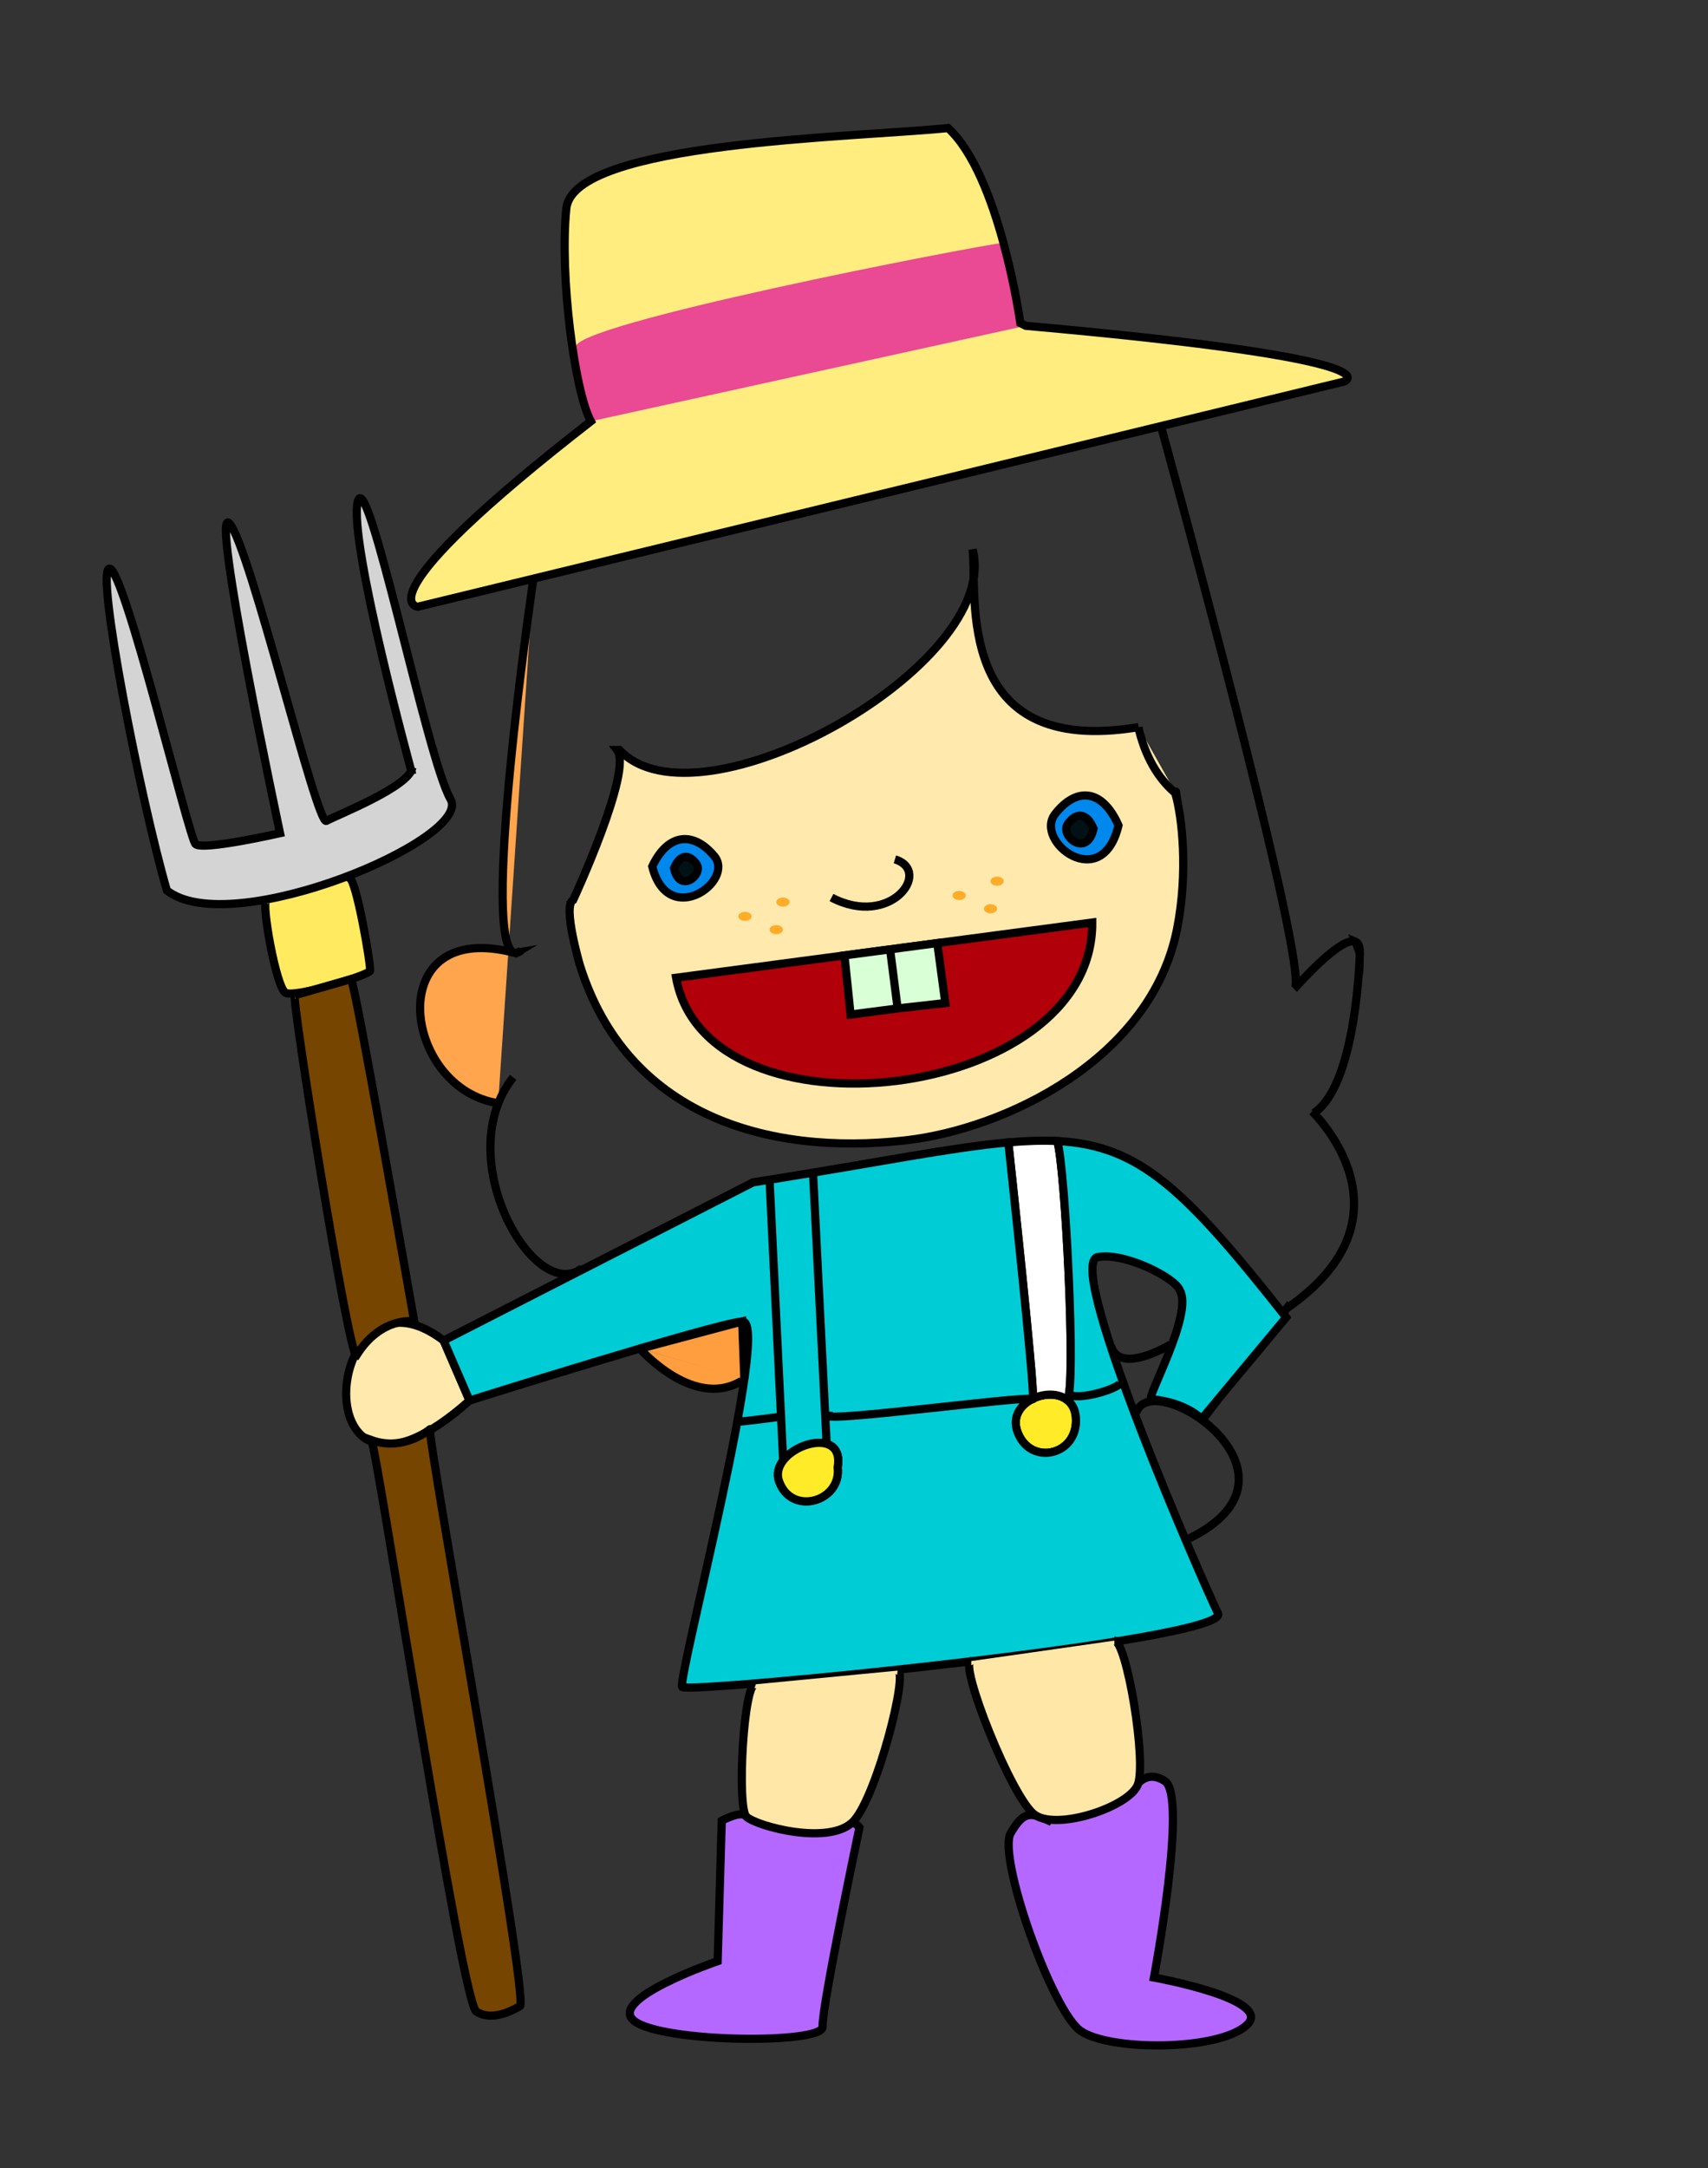 <?xml version="1.0" encoding="utf-8"?>
<!-- Generator: Adobe Illustrator 16.0.0, SVG Export Plug-In . SVG Version: 6.00 Build 0)  -->
<!DOCTYPE svg PUBLIC "-//W3C//DTD SVG 1.1//EN" "http://www.w3.org/Graphics/SVG/1.1/DTD/svg11.dtd">
<svg version="1.1" id="Dessin" xmlns="http://www.w3.org/2000/svg" xmlns:xlink="http://www.w3.org/1999/xlink" x="0px" y="0px"
	 width="208.8px" height="264.96px" viewBox="0 0 208.8 264.96" enable-background="new 0 0 208.8 264.96" xml:space="preserve">
<rect x="0" y="0" width="208.8" height="264.96" fill="#333333" stroke="none"/>
<g>
	<path fill="#FFE9AD" stroke="#000000" stroke-miterlimit="10" d="M143.65,96.813l0.085,0.333c0.748,2.667,1.54,9.333,0.165,16.333
		c-3.128,15.922-20.997,24.502-33.25,25.875c-16.979,1.903-34-3.125-39.749-21.375c0,0-2.166-7.333-0.833-8
		c0,0,7.332-15.833,5.375-18.333l0.289-0.001c9.667,10.333,46.836-10.333,43.168-24.5c0.609,5.486-2.464,25.499,20.291,21.71"/>
	<path fill="#FFE9AD" stroke="#000000" stroke-miterlimit="10" d="M143.798,97.013C143.704,96.349,143.798,97.013,143.798,97.013
		c-1.75-1.459-3.563-3.808-4.567-7.842l-0.04-0.316"/>
</g>
<path fill="none" stroke="#000000" stroke-miterlimit="10" d="M258.553,109.925"/>
<path fill="none" stroke="#000000" stroke-miterlimit="10" d="M304.525,109.48"/>
<path fill="#B1000A" stroke="#000000" stroke-miterlimit="10" d="M133.525,112.73c0.128,22-47.125,27.375-50.875,6.75
	L133.525,112.73z"/>
<g>
	<path fill="none" stroke="#000000" stroke-miterlimit="10" d="M165.704,115.074l0.53,1.406
		C166.261,115.652,166.057,115.224,165.704,115.074z"/>
	<path fill="none" stroke="#000000" stroke-miterlimit="10" d="M141.914,52.026c0,0,18.489,67.12,16.322,68.787
		c0,0,5.683-6.493,7.468-5.739"/>
</g>
<path fill="none" stroke="#000000" stroke-miterlimit="10" d="M166.234,116.48c0,0-0.334,15.5-5.333,19.333l-0.293,0.208"/>
<path fill="none" stroke="#000000" stroke-miterlimit="10" d="M157.4,159.813c16.333-11.333,3-24,3-24"/>
<line fill="none" stroke="#000000" stroke-miterlimit="10" x1="146.9" y1="173.647" x2="157.733" y2="159.314"/>
<path fill="none" stroke="#000000" stroke-miterlimit="10" d="M103.233,142.647c3.167,23.667,25.333,4.166,16.667-2.667"/>
<path fill="none" stroke="#000000" stroke-miterlimit="10" d="M138.9,172.647c1.833-5.833,22.5,7.499,6.5,15.333"/>
<path fill="#FFE9AD" stroke="#000000" stroke-miterlimit="10" d="M57.4,171.147l-3.167-7.333
	C39.4,152.48,36.233,189.981,57.4,171.147z"/>
<path fill="none" stroke="#000000" stroke-miterlimit="10" d="M143.067,164.314c0,0-6.251,3.79-7.251,0.124"/>
<path fill="#FFA54D" stroke="#000000" stroke-miterlimit="10" d="M65.21,70.71c0,0-6.878,46.547-2.039,45.708l-0.104,0.063
	c-16.5-4.5-14,16.501-2.167,18.334"/>
<line fill="#FFA54D" stroke="#000000" stroke-miterlimit="10" x1="69.635" y1="110.48" x2="69.733" y2="110.313"/>
<path fill="#FFA54D" stroke="#000000" stroke-miterlimit="10" d="M63.27,116.394c0.145-0.043,0.299-0.121,0.465-0.247"/>
<path fill="none" stroke="#000000" stroke-miterlimit="10" d="M62.733,131.647c-7.667,9.667,2.333,27.333,8.167,23.5l0.333-0.001"/>
<path fill="#FF9E3F" stroke="#000000" stroke-miterlimit="10" d="M78.233,164.813c0,0,6.833,7.834,12.833,3.667"/>
<g>
	<path fill="#FFED7F" d="M72.233,51.48c-2-3.667-3.833-17.833-3-26s35.167-8.667,46.667-9.833
		c6.333,5.833,8.833,23.833,8.833,23.833l0.667,0.333c46.833,4.167,38.835,6.833,38.835,6.833l-22.079,5.365L51.068,74.147
		C51.068,74.147,43.9,73.48,72.233,51.48z"/>
</g>
<path fill="#FFEA60" stroke="#000000" stroke-miterlimit="10" d="M32.567,109.98c-0.667,0.167,1.167,10.667,2.333,11.333
	s10.167-2.167,10.333-2.667s-1.667-11.166-2.5-11.333l-0.209-0.292"/>
<path fill="#D4D4D4" stroke="#000000" stroke-miterlimit="10" d="M50.4,93.813c-0.333,2.333-9.333,5.833-10.5,6.5
	s-9.333-33.5-11.833-36.333s6.167,37.833,6.167,37.833s-9.5,2.166-10.333,1.333s-8.667-33.5-10.5-33.667s3.833,28.5,7,39.333
	c7.833,6.167,37.5-6.334,34.667-11.167S44.9,56.48,43.733,61.313S50.4,94.646,50.4,94.646"/>
<g>
	<path fill="#16FF81" stroke="#000000" stroke-miterlimit="10" d="M50.636,161.455c0.047,0.262,0.081,0.442,0.097,0.524
		L50.636,161.455z"/>
	<g>
		<path fill="#764500" stroke="#000000" stroke-miterlimit="10" d="M36.046,121.615l6.854-1.969
			c0.475,0.159,6.824,36.763,7.736,41.809c0,0-4.069-0.641-7.069,4.191C42.567,165.48,35.546,121.615,36.046,121.615"/>
	</g>
</g>
<path fill="#0088EC" stroke="#000000" stroke-miterlimit="10" d="M87.33,104.626c2.532,3.047-5.649,8.961-7.597,1.254
	C81.681,101.759,84.798,101.579,87.33,104.626z"/>
<path fill="#001216" stroke="#000000" stroke-miterlimit="10" d="M85.138,105.574c0.913,1.269-2.037,3.731-2.739,0.522
	C83.102,104.38,84.225,104.305,85.138,105.574z"/>
<path fill="#0088EC" stroke="#000000" stroke-miterlimit="10" d="M128.971,99.488c-2.587,3.332,5.771,9.798,7.762,1.372
	C134.744,96.353,131.558,96.156,128.971,99.488z"/>
<path fill="#001216" stroke="#000000" stroke-miterlimit="10" d="M130.541,100.666c-1.045,1.446,2.334,4.254,3.14,0.595
	C132.875,99.304,131.587,99.219,130.541,100.666z"/>
<g>
	<path fill="#764500" stroke="#000000" stroke-miterlimit="10" d="M45.4,175.98c0.667,0.834,11,68.666,12.833,69.833
		s4.167,0.001,5.333-0.666s-11.333-69.333-11-70.5C52.566,174.647,49.4,177.417,45.4,175.98z"/>
</g>
<path fill="#B468FF" stroke="#000000" stroke-miterlimit="10" d="M91.233,221.98c-0.5-0.833-3,0.5-3,0.5l-0.5,17.167
	c0,0-13.667,4.666-10.167,7.333s23.167,2.834,23,0.667s4.5-24.333,4.5-24.333s-1-1.333-1.667,0"/>
<path fill="#B468FF" stroke="#000000" stroke-miterlimit="10" d="M128.567,222.647c-2.5-1.167-3.333-1.501-5,1.333
	s5,21.667,8.5,24.167s16.833,2.499,20.333-0.667s-11.333-5.833-11.333-5.833s4.166-22.167,1.333-24s-4.166,1.667-4.166,1.667"/>
<g>
	<path fill="#EA4993" d="M125.4,39.813l-0.667-0.333c0,0-0.632-4.548-2.063-9.812c-4.06,0.485-53.406,10.051-52.27,12.812
		l-0.256,1.055c0.578,3.574,1.321,6.536,2.089,7.945L125.4,39.813z"/>
</g>
<g>
	<path fill="none" stroke="#000000" stroke-miterlimit="10" d="M72.233,51.48c-2-3.667-3.833-17.833-3-26s35.167-8.667,46.667-9.833
		c6.333,5.833,8.833,23.833,8.833,23.833l0.667,0.333c46.833,4.167,38.835,6.833,38.835,6.833l-22.079,5.365L51.068,74.147
		C51.068,74.147,43.9,73.48,72.233,51.48z"/>
</g>
<g>
	<path fill="#FFEB28" stroke="#000000" stroke-miterlimit="10" d="M126.269,170.916c-0.008,0.055-0.02,0.081-0.036,0.064
		c-0.008-0.008-0.04-0.013-0.06-0.019c-1.432,0.732-2.432,2.152-1.814,3.936c1.5,4.333,7.499,3,7.166-1.667
		c-0.071-0.997-0.472-1.698-1.049-2.153c-0.024,0.03-0.049,0.067-0.076,0.07c0.027-0.003,0.052-0.04,0.076-0.07
		C129.381,170.212,127.645,170.25,126.269,170.916z"/>
	<path fill="#00CCD6" stroke="#000000" stroke-miterlimit="10" d="M126.269,170.916c-0.031,0.016-0.064,0.029-0.096,0.046
		c0.02,0.006,0.052,0.011,0.06,0.019C126.25,170.997,126.261,170.97,126.269,170.916z"/>
	<path fill="#FFFFFF" stroke="#000000" stroke-miterlimit="10" d="M126.269,170.916c1.376-0.666,3.112-0.703,4.207,0.161
		c1.117-1.337-0.251-28.609-1.232-31.645c-1.82-0.093-3.794-0.025-5.979,0.166C123.586,142.572,126.488,169.432,126.269,170.916z"/>
	<g>
		<path fill="none" d="M95.233,180.98c1.5,4.333,7.667,2.5,7.167-1.667c0.298-1.687-0.341-2.566-1.344-2.873
			C98.688,175.717,94.274,178.208,95.233,180.98z"/>
		<g>
			<path fill="none" d="M95.233,180.98c1.5,4.333,7.667,2.5,7.167-1.667c0.298-1.687-0.341-2.566-1.344-2.873
				C98.688,175.717,94.274,178.208,95.233,180.98z"/>
			<path fill="#00CCD6" stroke="#000000" stroke-miterlimit="10" d="M130.733,170.313c0.5,1,6.834-0.667,6.334-1.667
				C137.567,169.646,131.233,171.313,130.733,170.313z M134.067,153.647c3.208-0.75,9.615,2.489,10.148,4.01
				c1.74,2.816-4.163,13.264-3.482,13.323c4.291,0.375,6.167,2.414,6.167,2.414l10.333-12.414
				c-12.379-15.662-17.898-21.033-27.989-21.548c0.981,3.035,2.35,30.308,1.232,31.645c0.577,0.455,0.978,1.156,1.049,2.153
				c0.333,4.667-5.666,6-7.166,1.667c-0.617-1.783,0.383-3.203,1.814-3.936c-1.247-0.372-25.104,2.838-24.94,2.019l-0.353-0.039
				l0.176,3.499c1.003,0.307,1.642,1.187,1.344,2.873c0.5,4.167-5.667,6-7.167,1.667c-0.959-2.771,3.455-5.263,5.823-4.54
				l-0.176-3.499l-0.022-0.003l0.022,0.003L99.4,143.48l1.48,29.461l0.353,0.039c-0.164,0.819,23.693-2.391,24.94-2.019
				c0.031-0.017,0.064-0.03,0.096-0.046c0.219-1.483-2.683-28.344-3.005-31.317c-6.887,0.603-15.914,2.456-29.189,4.565
				l1.403,28.901l0.005-0.002l-0.005,0.002l0.255,5.249l-0.255-5.249l-0.245,0.082c0,0-6.333,0.833-4.833,0.5
				c-1.5,0.333,4.833-0.5,4.833-0.5l0.245-0.082l-1.403-28.901c-0.659,0.105-1.328,0.211-2.009,0.316l-37.833,19.334l3.167,7.333
				c0,0,29.666-9.332,33.333-9.666s-8,43.833-7.333,44.666s67.167-5.667,65.5-9S130.4,155.314,134.067,153.647z"/>
		</g>
	</g>
	<path fill="#FFEB28" stroke="#000000" stroke-miterlimit="10" d="M95.233,180.98c1.5,4.333,7.667,2.5,7.167-1.667
		c0.298-1.687-0.341-2.566-1.344-2.873l0.01,0.207l-0.01-0.207C98.688,175.717,94.274,178.208,95.233,180.98z"/>
</g>
<polygon fill="#D8FFD6" stroke="#000000" stroke-miterlimit="10" points="109.734,123.23 108.81,116.009 109.734,123.23 
	103.983,123.98 103.233,116.749 114.58,115.244 115.567,122.57 "/>
<path fill="#FFE9AD" stroke="#000000" stroke-miterlimit="10" d="M101.65,109.677c7.25,3.803,12.375-3.259,7.75-4.666"/>
<path fill="#FFE9AD" stroke="#000000" stroke-miterlimit="10" d="M119.15,105.011"/>
<ellipse fill="#FFAC28" cx="95.712" cy="110.232" rx="0.813" ry="0.556"/>
<ellipse fill="#FFAC28" cx="94.899" cy="113.604" rx="0.813" ry="0.556"/>
<ellipse fill="#FFAC28" cx="91.066" cy="111.979" rx="0.813" ry="0.556"/>
<ellipse fill="#FFAC28" cx="121.896" cy="107.677" rx="0.813" ry="0.556"/>
<ellipse fill="#FFAC28" cx="121.083" cy="111.049" rx="0.813" ry="0.556"/>
<ellipse fill="#FFAC28" cx="117.25" cy="109.424" rx="0.813" ry="0.556"/>
<path fill="#FFE7A8" stroke="#000000" stroke-miterlimit="10" d="M92.4,205.814c-1.5-0.5-2.333,14.999-1.167,16.166
	s10.333,3.666,13.167,0.5s6.668-18.166,5.334-18.333"/>
<path fill="#FFE7A8" stroke="#000000" stroke-miterlimit="10" d="M118.734,202.98c-1.667,0,5,17.001,7.833,18.834
	s11.333-1,12.5-3.667s-1.333-17.667-2.833-17.667"/>
<polyline fill="#FF9E3F" stroke="#000000" stroke-miterlimit="10" points="78.233,164.813 90.733,161.481 90.994,168.525 "/>
</svg>
